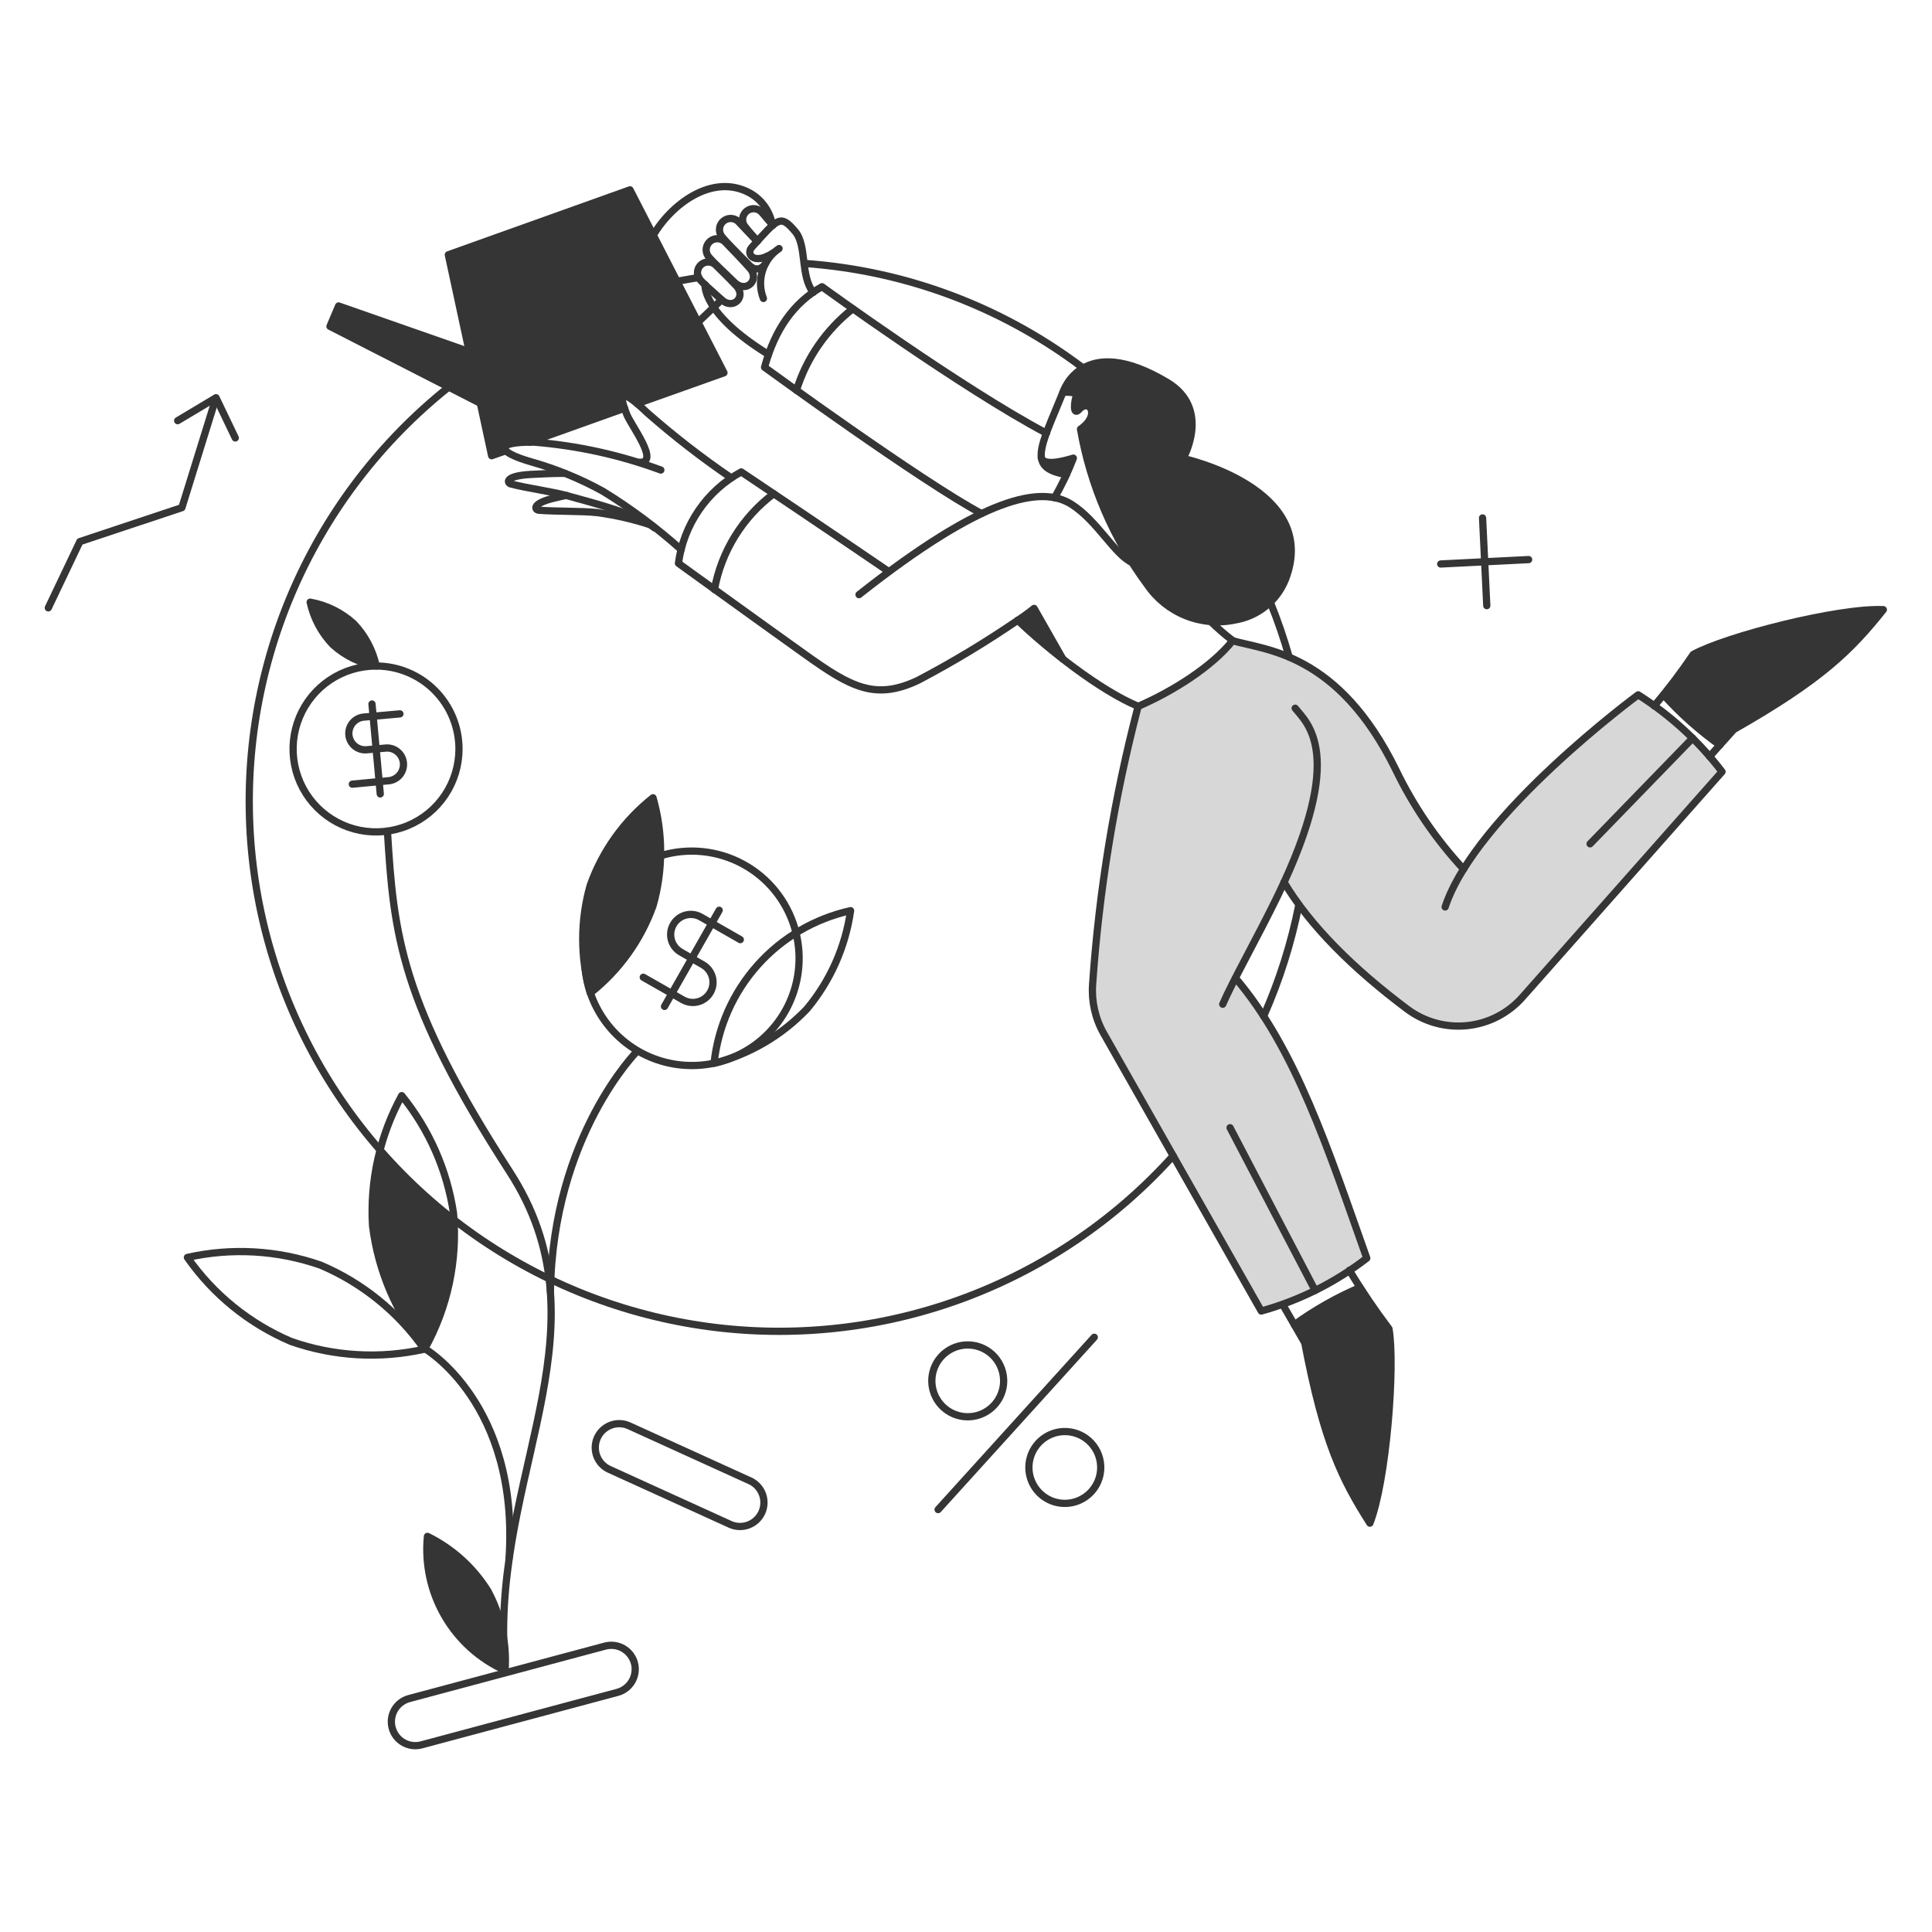 <svg xmlns="http://www.w3.org/2000/svg" fill="none" height="600" width="600" viewBox="0 0 400 400">
  <g transform="matrix(2,0,0,2,0,0)">
    <path fill="#d7d7d7" d="M169.583 71.947C169.583 71.947 156.932 81.274 151.518 89.994C148.683 86.944 146.32 83.486 144.508 79.736C138.524 67.521 130.945 67.336 127.601 66.343C125.455 69.043 121.409 71.586 117.819 73.143C115.359 82.556 113.781 92.178 113.107 101.884C112.98 103.642 113.37 105.398 114.228 106.937L130.565 135.737C134.526 134.637 138.235 132.779 141.488 130.266C137.468 118.947 134.122 108.477 127.915 101.147C129.153 98.742 130.869 95.593 132.902 91.342C135.58 95.842 140.082 100.309 145.667 104.488C147.446 105.813 149.657 106.421 151.863 106.192C154.069 105.963 156.109 104.914 157.578 103.253L178.264 79.888C175.879 76.734 172.937 74.043 169.583 71.947V71.947Z"></path>
    <path fill="#353535" d="M107.808 47.385C107.921 48.316 108.681 48.829 110.391 49.133C110.658 48.563 110.905 47.993 111.132 47.423C109.46 47.936 108.017 48.126 107.808 47.385Z"></path>
    <path fill="#353535" d="M122.473 47.461C122.473 47.461 125.417 42.333 120.82 39.578C111.968 34.278 110.03 40.623 110.03 40.623C110.52 40.564 111.018 40.602 111.493 40.737C111.132 41.724 111.093 43.073 111.702 42.389C112.785 41.211 113.943 42.978 111.854 44.422C112.871 50.257 115.239 55.774 118.768 60.531C119.751 61.969 121.139 63.082 122.755 63.732C124.371 64.381 126.144 64.536 127.848 64.178C129.007 63.987 130.096 63.5 131.012 62.764C131.927 62.028 132.637 61.069 133.072 59.978C136.739 50.558 122.473 47.461 122.473 47.461Z"></path>
    <path fill="#353535" d="M107.048 62.981C106.505 63.421 105.939 63.832 105.354 64.214C105.354 64.214 107.332 66.114 110.03 68.224L107.048 62.981Z"></path>
    <path fill="#353535" d="M65.978 41.781L74.944 38.571L65.218 19.651L46.431 26.376L48.586 36.429L35.052 31.675L34.159 33.784L49.735 41.784L50.9 47.2L52.382 46.669C51.907 46.155 52.647 45.795 54.832 45.776L64.672 42.261C64.287 41.135 64.192 40.281 65.978 41.781Z"></path>
    <path fill="#353535" d="M143.786 137.56C142.343 135.49 141.486 134.389 140.786 133.288C138.389 134.311 136.113 135.598 134 137.124L135.064 139.004C137.021 149.281 138.901 153.118 141.808 157.677C143.52 153.327 144.451 141.359 143.786 137.56Z"></path>
    <path fill="#353535" d="M175.32 67.73C173.838 69.763 173.04 70.921 172.243 71.93C173.978 73.87 175.921 75.613 178.036 77.13L179.518 75.516C188.6 70.333 191.638 67.312 195 63.1C190.327 62.886 178.7 65.869 175.32 67.73Z"></path>
    <path fill="#353535" d="M50.5 164.687C48.98 162.264 46.816 160.31 44.25 159.045C43.97 161.907 44.595 164.784 46.037 167.271C47.478 169.759 49.664 171.732 52.286 172.912C52.473 170.057 51.854 167.207 50.5 164.687V164.687Z"></path>
    <path fill="#353535" d="M67.611 93.736C66.337 97.306 64.084 100.446 61.111 102.797C60.065 99.154 60.061 95.291 61.1 91.646C62.373 88.075 64.626 84.935 67.6 82.585C68.643 86.228 68.647 90.091 67.611 93.736Z"></path>
    <path fill="#353535" d="M34.463 66.742C33.284 65.52 32.469 63.994 32.108 62.335C33.779 62.634 35.332 63.396 36.591 64.535C37.77 65.757 38.585 67.283 38.946 68.942C37.275 68.643 35.722 67.881 34.463 66.742V66.742Z"></path>
    <path fill="#353535" d="M47.02 126.3C44.233 124.143 41.662 121.719 39.345 119.063C38.622 121.611 38.358 124.267 38.566 126.908C39.147 131.567 41.023 135.97 43.98 139.617C46.202 135.543 47.254 130.934 47.02 126.3Z"></path>
    <g>
      <path stroke="#353535" stroke-linecap="round" stroke-linejoin="round" stroke-width=".75" d="M83.245 27.268C94.003 28.014 104.291 31.964 112.784 38.609"></path>
      <path stroke="#353535" stroke-linecap="round" stroke-linejoin="round" stroke-width=".75" d="M121.447 119.647C115.567 126.183 108.203 131.21 99.975 134.305C91.746 137.4 82.894 138.472 74.165 137.431C65.435 136.39 57.084 133.266 49.814 128.323C42.544 123.38 36.568 116.762 32.391 109.026C28.213 101.291 25.956 92.665 25.809 83.874C25.662 75.084 27.63 66.388 31.546 58.517C35.463 50.646 41.214 43.832 48.314 38.648C55.415 33.465 63.657 30.063 72.347 28.731"></path>
      <path stroke="#353535" stroke-linecap="round" stroke-linejoin="round" stroke-width=".75" d="M134.459 93.66C133.673 97.627 132.45 101.494 130.812 105.191"></path>
      <path stroke="#353535" stroke-linecap="round" stroke-linejoin="round" stroke-width=".75" d="M131.515 62.373C132.263 64.217 132.909 66.101 133.452 68.015"></path>
      <path stroke="#353535" stroke-linecap="round" stroke-linejoin="round" stroke-width=".75" d="M88.925 61.556C101.843 51.356 107.807 50.235 110.925 52.21C113.615 53.916 115.418 57.473 117.256 58.264"></path>
      <path stroke="#353535" stroke-linecap="round" stroke-linejoin="round" stroke-width=".75" d="M125.36 64.368C126.074 65.064 126.829 65.717 127.62 66.324"></path>
      <path stroke="#353535" stroke-linecap="round" stroke-linejoin="round" stroke-width=".75" d="M110.03 40.623C110.03 40.623 111.968 34.276 120.82 39.578C125.42 42.331 122.473 47.461 122.473 47.461C122.473 47.461 136.725 50.552 133.073 59.98C132.637 61.071 131.928 62.03 131.012 62.766C130.097 63.502 129.008 63.989 127.849 64.18C126.144 64.539 124.372 64.384 122.755 63.735C121.139 63.086 119.752 61.971 118.769 60.533C115.241 55.775 112.874 50.259 111.855 44.424C113.944 42.98 112.775 41.204 111.703 42.391C111.089 43.07 111.133 41.727 111.494 40.739C111.018 40.605 110.521 40.565 110.03 40.623V40.623Z"></path>
      <path stroke="#353535" stroke-linecap="round" stroke-linejoin="round" stroke-width=".75" d="M110.391 49.133C106.364 48.411 107.617 46.549 110.03 40.623"></path>
      <path stroke="#353535" stroke-linecap="round" stroke-linejoin="round" stroke-width=".75" d="M109.156 51.526C109.92 50.215 110.574 48.844 111.113 47.426C109.441 47.939 107.997 48.126 107.788 47.369"></path>
      <path stroke="#353535" stroke-linecap="round" stroke-linejoin="round" stroke-width=".75" d="M101.6 53.16C95.5 49.931 79.146 38.02 79.146 38.02C80.191 34.145 82.146 31.333 85.092 29.681C85.092 29.681 99.567 40.205 108.324 44.84"></path>
      <path stroke="#353535" stroke-linecap="round" stroke-linejoin="round" stroke-width=".75" d="M132.92 91.323C135.599 95.823 140.1 100.291 145.686 104.469C147.465 105.794 149.676 106.402 151.882 106.173C154.088 105.945 156.127 104.895 157.596 103.234L178.264 79.888C175.864 76.742 172.925 74.046 169.583 71.928C169.583 71.928 152.771 84.314 149.6 93.888"></path>
      <path stroke="#353535" stroke-linecap="round" stroke-linejoin="round" stroke-width=".75" d="M127.905 101.258C134.136 108.591 137.461 118.906 141.488 130.247C138.235 132.76 134.526 134.618 130.565 135.718L114.228 106.938C113.369 105.399 112.98 103.643 113.107 101.885C113.78 92.173 115.357 82.544 117.818 73.125C121.409 71.567 125.455 69.025 127.601 66.325C130.945 67.313 138.524 67.503 144.508 79.718C146.317 83.464 148.677 86.919 151.508 89.967"></path>
      <path stroke="#353535" stroke-linecap="round" stroke-linejoin="round" stroke-width=".75" d="M126.576 103.956C127.62 101.524 130.134 97.12 132.276 92.71C139.418 77.997 135.276 74.835 134.076 73.315"></path>
      <path stroke="#353535" stroke-linecap="round" stroke-linejoin="round" stroke-width=".75" d="M105.354 64.214C105.939 63.832 106.505 63.421 107.048 62.981L110.03 68.224"></path>
      <path stroke="#353535" stroke-linecap="round" stroke-linejoin="round" stroke-width=".75" d="M117.837 73.125C113.865 71.472 108.48 67.213 105.354 64.214C102.045 66.477 98.608 68.547 95.061 70.414C90.597 72.541 88.055 71.114 83.378 67.773C77.968 63.911 70.233 58.313 70.233 58.313C70.494 56.336 71.219 54.448 72.349 52.804C73.478 51.16 74.981 49.806 76.733 48.853C86.3 55.269 92 59.163 92 59.163"></path>
      <path stroke="#353535" stroke-linecap="round" stroke-linejoin="round" stroke-width=".75" d="M76.027 29.225C77.227 30.402 78.707 28.976 77.622 27.762C76.807 26.849 75.798 25.806 75.134 25.122C74.942 24.892 74.668 24.747 74.37 24.716C74.072 24.685 73.774 24.771 73.539 24.957C73.304 25.142 73.151 25.412 73.112 25.709C73.072 26.005 73.15 26.306 73.329 26.546C73.852 27.181 74.925 28.142 76.027 29.225Z"></path>
      <path stroke="#353535" stroke-linecap="round" stroke-linejoin="round" stroke-width=".75" d="M80 23.317C79.6 22.842 79.3 22.496 78.917 22.044C78.735 21.809 78.468 21.654 78.173 21.613C77.879 21.571 77.58 21.646 77.34 21.822C77.1 21.998 76.938 22.261 76.888 22.554C76.839 22.847 76.906 23.148 77.075 23.393C77.493 23.936 77.945 24.452 78.429 24.937"></path>
      <path stroke="#353535" stroke-linecap="round" stroke-linejoin="round" stroke-width=".75" d="M78.382 24.989C77.964 24.533 76.975 23.527 76.559 23.07C76.373 22.826 76.097 22.665 75.792 22.624C75.487 22.583 75.179 22.665 74.934 22.852C74.69 23.038 74.53 23.314 74.489 23.619C74.448 23.923 74.53 24.232 74.716 24.476C75.225 25.125 76.47 26.331 77.565 27.458C78.483 28.403 79.503 27.42 79.408 26.527"></path>
      <path stroke="#353535" stroke-linecap="round" stroke-linejoin="round" stroke-width=".75" d="M72.987 29.453C72.987 29.453 72.609 32.427 79.551 36.692"></path>
      <path stroke="#353535" stroke-linecap="round" stroke-linejoin="round" stroke-width=".75" d="M67.5 24.571C69.38 21.189 73.756 17.849 77.643 19.993C78.256 20.34 78.782 20.821 79.183 21.4C79.585 21.979 79.85 22.64 79.961 23.336"></path>
      <path stroke="#353535" stroke-linecap="round" stroke-linejoin="round" stroke-width=".75" d="M49.717 41.743L34.159 33.784L35.052 31.675L48.577 36.405"></path>
      <path stroke="#353535" stroke-linecap="round" stroke-linejoin="round" stroke-width=".75" d="M54.827 45.771L64.65 42.262"></path>
      <path stroke="#353535" stroke-linecap="round" stroke-linejoin="round" stroke-width=".75" d="M65.978 41.781L74.944 38.59L65.218 19.651L46.412 26.375L50.895 47.176L52.358 46.663"></path>
      <path stroke="#353535" stroke-linecap="round" stroke-linejoin="round" stroke-width=".75" d="M5 62.924L8.267 56.067L18.829 52.552L22.344 41.23"></path>
      <path stroke="#353535" stroke-linecap="round" stroke-linejoin="round" stroke-width=".75" d="M18.392 43.548L22.363 41.174L24.357 45.334"></path>
      <path stroke="#353535" stroke-linecap="round" stroke-linejoin="round" stroke-width=".75" d="M132.787 135.053L135.067 139.004C137.024 149.281 138.904 153.118 141.811 157.677C143.52 153.346 144.451 141.359 143.786 137.56C142.315 135.612 140.947 133.59 139.686 131.5"></path>
      <path stroke="#353535" stroke-linecap="round" stroke-linejoin="round" stroke-width=".75" d="M140.781 133.288C138.381 134.314 136.103 135.604 133.989 137.135"></path>
      <path stroke="#353535" stroke-linecap="round" stroke-linejoin="round" stroke-width=".75" d="M175.225 76.411L164.606 87.353"></path>
      <path stroke="#353535" stroke-linecap="round" stroke-linejoin="round" stroke-width=".75" d="M172.205 71.928C173.954 73.868 175.909 75.612 178.036 77.128"></path>
      <path stroke="#353535" stroke-linecap="round" stroke-linejoin="round" stroke-width=".75" d="M176.973 78.311L179.48 75.519C188.56 70.352 191.6 67.331 194.962 63.114C190.289 62.905 178.662 65.888 175.282 67.749C174.037 69.594 172.693 71.369 171.255 73.068"></path>
      <path stroke="#353535" stroke-linecap="round" stroke-linejoin="round" stroke-width=".75" d="M136.142 133.586L127.336 116.74"></path>
      <path stroke="#353535" stroke-linecap="round" stroke-linejoin="round" stroke-width=".75" d="M70.518 56.9C67.997 54.638 65.276 52.61 62.388 50.841C60.077 49.57 57.63 48.563 55.093 47.841C51.372 46.788 51.085 45.716 55.302 45.771C59.782 46.131 64.192 47.102 68.409 48.658"></path>
      <path stroke="#353535" stroke-linecap="round" stroke-linejoin="round" stroke-width=".75" d="M66.187 47.86C68.371 47.955 65.31 44.024 64.876 42.883C64.284 41.327 63.704 39.572 67.023 42.75C69.776 45.166 72.673 47.412 75.7 49.475"></path>
      <path stroke="#353535" stroke-linecap="round" stroke-linejoin="round" stroke-width=".75" d="M58.493 49C57.524 48.981 55.511 49.08 54.922 49.114C52.245 49.267 52.47 49.992 52.889 50.102C54.538 50.535 57.276 50.902 58.797 51.336C61.245 52.03 66.035 53.217 67.744 54.642"></path>
      <path stroke="#353535" stroke-linecap="round" stroke-linejoin="round" stroke-width=".75" d="M58.615 51.286C58.173 51.378 57.824 51.452 57.615 51.507C54.994 52.077 55.336 52.782 55.773 52.818C57.482 52.959 60.237 52.891 61.814 53.065C63.717 53.32 65.592 53.753 67.414 54.357"></path>
      <path stroke="#353535" stroke-linecap="round" stroke-linejoin="round" stroke-width=".75" d="M47.514 77.532C47.514 79.23 47.011 80.891 46.067 82.303C45.124 83.715 43.783 84.816 42.214 85.466C40.645 86.116 38.918 86.286 37.252 85.955C35.587 85.624 34.056 84.806 32.855 83.605C31.654 82.404 30.837 80.874 30.505 79.209C30.174 77.543 30.344 75.816 30.994 74.247C31.643 72.678 32.744 71.337 34.156 70.393C35.568 69.45 37.229 68.946 38.927 68.946C41.204 68.947 43.387 69.852 44.997 71.462C46.608 73.072 47.513 75.255 47.514 77.532V77.532Z"></path>
      <path stroke="#353535" stroke-linecap="round" stroke-linejoin="round" stroke-width=".75" d="M82.675 98.181C82.877 100.367 82.427 102.563 81.381 104.493C80.334 106.423 78.74 107.999 76.798 109.023C74.856 110.046 72.654 110.471 70.471 110.243C68.287 110.016 66.221 109.146 64.532 107.744C62.843 106.341 61.608 104.47 60.982 102.366C60.357 100.262 60.369 98.019 61.018 95.922C61.667 93.825 62.923 91.968 64.627 90.584C66.332 89.201 68.408 88.354 70.594 88.151C73.525 87.882 76.444 88.787 78.709 90.667C80.974 92.548 82.4 95.25 82.675 98.181V98.181Z"></path>
      <path stroke="#353535" stroke-linecap="round" stroke-linejoin="round" stroke-width=".75" d="M33.19 130.969C37.513 132.805 41.232 135.82 43.923 139.669C39.341 140.695 34.564 140.418 30.132 138.869C25.81 137.032 22.091 134.018 19.399 130.169C23.98 129.142 28.758 129.42 33.19 130.969Z"></path>
      <path stroke="#353535" stroke-linecap="round" stroke-linejoin="round" stroke-width=".75" d="M50.5 164.687C51.857 167.206 52.476 170.057 52.286 172.912C49.664 171.732 47.478 169.759 46.037 167.271C44.595 164.784 43.97 161.907 44.25 159.045C46.818 160.308 48.982 162.262 50.5 164.687Z"></path>
      <path stroke="#353535" stroke-linecap="round" stroke-linejoin="round" stroke-width=".75" d="M83.53 104.45C80.918 107.191 77.587 109.14 73.918 110.073C74.322 106.291 75.903 102.731 78.439 99.896C80.975 97.061 84.337 95.094 88.051 94.273C87.52 98.02 85.955 101.544 83.53 104.45V104.45Z"></path>
      <path stroke="#353535" stroke-linecap="round" stroke-linejoin="round" stroke-width=".75" d="M67.611 93.736C66.337 97.306 64.084 100.446 61.111 102.797C60.065 99.154 60.061 95.291 61.1 91.646C62.373 88.075 64.626 84.935 67.6 82.585C68.643 86.228 68.647 90.091 67.611 93.736Z"></path>
      <path stroke="#353535" stroke-linecap="round" stroke-linejoin="round" stroke-width=".75" d="M34.463 66.742C33.284 65.52 32.469 63.994 32.108 62.335C33.779 62.634 35.332 63.396 36.591 64.535C37.77 65.757 38.585 67.283 38.946 68.942C37.275 68.643 35.722 67.881 34.463 66.742V66.742Z"></path>
      <path stroke="#353535" stroke-linecap="round" stroke-linejoin="round" stroke-width=".75" d="M40.106 86.038C40.751 96.706 41.44 103.793 52.775 121.318C62.892 136.968 51.861 151.469 52.136 169.564"></path>
      <path stroke="#353535" stroke-linecap="round" stroke-linejoin="round" stroke-width=".75" d="M65.978 108.8C65.978 108.8 57.223 117.555 56.978 133.7"></path>
      <path stroke="#353535" stroke-linecap="round" stroke-linejoin="round" stroke-width=".75" d="M43.98 139.612C43.98 139.612 53.763 145.292 52.699 161.324"></path>
      <path stroke="#353535" stroke-linecap="round" stroke-linejoin="round" stroke-width=".75" d="M65.674 172.152C65.502 171.518 65.085 170.977 64.515 170.65C63.945 170.322 63.269 170.234 62.634 170.405L42.347 175.837C42.033 175.922 41.738 176.068 41.48 176.266C41.222 176.465 41.006 176.712 40.843 176.995C40.681 177.277 40.576 177.588 40.534 177.911C40.492 178.234 40.514 178.562 40.599 178.876C40.683 179.191 40.829 179.485 41.028 179.744C41.226 180.002 41.474 180.218 41.756 180.38C42.038 180.543 42.35 180.648 42.673 180.69C42.996 180.732 43.324 180.71 43.638 180.625L63.926 175.192C64.56 175.02 65.101 174.603 65.428 174.033C65.756 173.463 65.844 172.787 65.674 172.152Z"></path>
      <path stroke="#353535" stroke-linecap="round" stroke-linejoin="round" stroke-width=".75" d="M41.4 73.9L37.562 74.242C37.133 74.305 36.744 74.53 36.475 74.871C36.207 75.212 36.078 75.642 36.117 76.074C36.155 76.506 36.357 76.907 36.682 77.195C37.006 77.483 37.428 77.636 37.862 77.623L40.009 77.433C40.444 77.417 40.869 77.569 41.195 77.858C41.521 78.146 41.725 78.548 41.763 78.982C41.802 79.415 41.672 79.847 41.402 80.188C41.131 80.529 40.74 80.754 40.309 80.815L36.472 81.176"></path>
      <path stroke="#353535" stroke-linecap="round" stroke-linejoin="round" stroke-width=".75" d="M38.509 72.878L39.364 82.186"></path>
      <path stroke="#353535" stroke-linecap="round" stroke-linejoin="round" stroke-width=".75" d="M76.635 97.269L72.55 94.933C72.069 94.659 71.498 94.586 70.964 94.733C70.43 94.879 69.975 95.231 69.701 95.712C69.427 96.193 69.354 96.764 69.5 97.298C69.647 97.832 69.999 98.287 70.48 98.561L72.759 99.872C72.997 100.008 73.206 100.189 73.374 100.406C73.543 100.623 73.666 100.871 73.739 101.135C73.811 101.4 73.83 101.676 73.796 101.948C73.762 102.22 73.674 102.483 73.538 102.721C73.402 102.959 73.221 103.168 73.004 103.336C72.787 103.504 72.539 103.628 72.275 103.701C72.01 103.773 71.734 103.792 71.462 103.758C71.19 103.724 70.927 103.636 70.689 103.5L66.589 101.164"></path>
      <path stroke="#353535" stroke-linecap="round" stroke-linejoin="round" stroke-width=".75" d="M74.45 94.23L68.789 104.184"></path>
      <path stroke="#353535" stroke-linecap="round" stroke-linejoin="round" stroke-width=".75" d="M75.647 157.829C76.24 158.078 76.906 158.087 77.505 157.854C78.105 157.621 78.59 157.164 78.859 156.58C79.127 155.996 79.158 155.33 78.945 154.724C78.732 154.117 78.292 153.617 77.717 153.329L65.066 147.573C64.473 147.322 63.805 147.311 63.205 147.544C62.604 147.776 62.117 148.234 61.848 148.819C61.579 149.404 61.548 150.071 61.762 150.678C61.976 151.286 62.418 151.786 62.995 152.073L75.647 157.829Z"></path>
      <path stroke="#353535" stroke-linecap="round" stroke-linejoin="round" stroke-width=".75" d="M103.894 142.765C103.93 143.499 103.747 144.228 103.368 144.859C102.99 145.489 102.433 145.993 101.768 146.307C101.103 146.622 100.36 146.731 99.633 146.623C98.906 146.515 98.227 146.193 97.682 145.699C97.138 145.205 96.752 144.561 96.573 143.847C96.395 143.134 96.432 142.383 96.68 141.691C96.928 140.999 97.376 140.396 97.967 139.958C98.558 139.52 99.266 139.268 100 139.232C100.488 139.208 100.975 139.281 101.435 139.445C101.895 139.61 102.317 139.864 102.679 140.192C103.041 140.52 103.334 140.916 103.542 141.357C103.751 141.799 103.87 142.277 103.894 142.765Z"></path>
      <path stroke="#353535" stroke-linecap="round" stroke-linejoin="round" stroke-width=".75" d="M113.943 151.731C113.979 152.466 113.796 153.194 113.417 153.825C113.039 154.455 112.482 154.959 111.817 155.273C111.152 155.588 110.409 155.697 109.682 155.589C108.955 155.481 108.276 155.159 107.731 154.665C107.186 154.171 106.801 153.527 106.622 152.813C106.444 152.1 106.481 151.349 106.729 150.657C106.978 149.965 107.425 149.362 108.016 148.924C108.607 148.486 109.315 148.234 110.049 148.198C110.537 148.173 111.025 148.245 111.485 148.41C111.945 148.574 112.368 148.828 112.73 149.156C113.091 149.484 113.385 149.881 113.593 150.322C113.801 150.764 113.92 151.243 113.943 151.731V151.731Z"></path>
      <path stroke="#353535" stroke-linecap="round" stroke-linejoin="round" stroke-width=".75" d="M97.113 156.271L113.278 138.434"></path>
      <path stroke="#353535" stroke-linecap="round" stroke-linejoin="round" stroke-width=".75" d="M153.474 53.616L153.911 62.696"></path>
      <path stroke="#353535" stroke-linecap="round" stroke-linejoin="round" stroke-width=".75" d="M158.242 57.928L149.143 58.384"></path>
      <path stroke="#353535" stroke-linecap="round" stroke-linejoin="round" stroke-width=".75" d="M84.176 30.27C82.827 28.522 83.553 25.423 82.315 23.963C80.78 22.155 80.559 22.57 77.815 25.616C77.149 26.355 78.195 27.743 80.646 25.73C79.829 26.279 79.223 27.091 78.929 28.031C78.635 28.971 78.67 29.983 79.028 30.9"></path>
      <path stroke="#353535" stroke-linecap="round" stroke-linejoin="round" stroke-width=".75" d="M72.19 33.423L74.697 31.03"></path>
      <path stroke="#353535" stroke-linecap="round" stroke-linejoin="round" stroke-width=".75" d="M74.7 31.03C75.894 32.13 77.3 30.73 76.22 29.586C75.42 28.735 74.814 28.161 74.149 27.496C73.957 27.279 73.688 27.145 73.399 27.122C73.11 27.1 72.824 27.192 72.601 27.377C72.379 27.563 72.237 27.828 72.207 28.116C72.177 28.405 72.261 28.693 72.44 28.921C72.941 29.5 73.592 30.007 74.7 31.03Z"></path>
      <path stroke="#353535" stroke-linecap="round" stroke-linejoin="round" stroke-width=".75" d="M46.948 125.6C46.282 121.133 44.431 116.927 41.587 113.419C39.331 117.539 38.284 122.212 38.566 126.9C39.147 131.559 41.023 135.962 43.98 139.609C46.346 135.34 47.379 130.461 46.948 125.6V125.6Z"></path>
      <path stroke="#353535" stroke-linecap="round" stroke-linejoin="round" stroke-width=".75" d="M73.956 61.025C74.683 57.066 76.874 53.526 80.092 51.109"></path>
      <path stroke="#353535" stroke-linecap="round" stroke-linejoin="round" stroke-width=".75" d="M82.448 40.4C83.493 37.063 85.526 34.122 88.279 31.965"></path>
    </g>
  </g>
</svg>